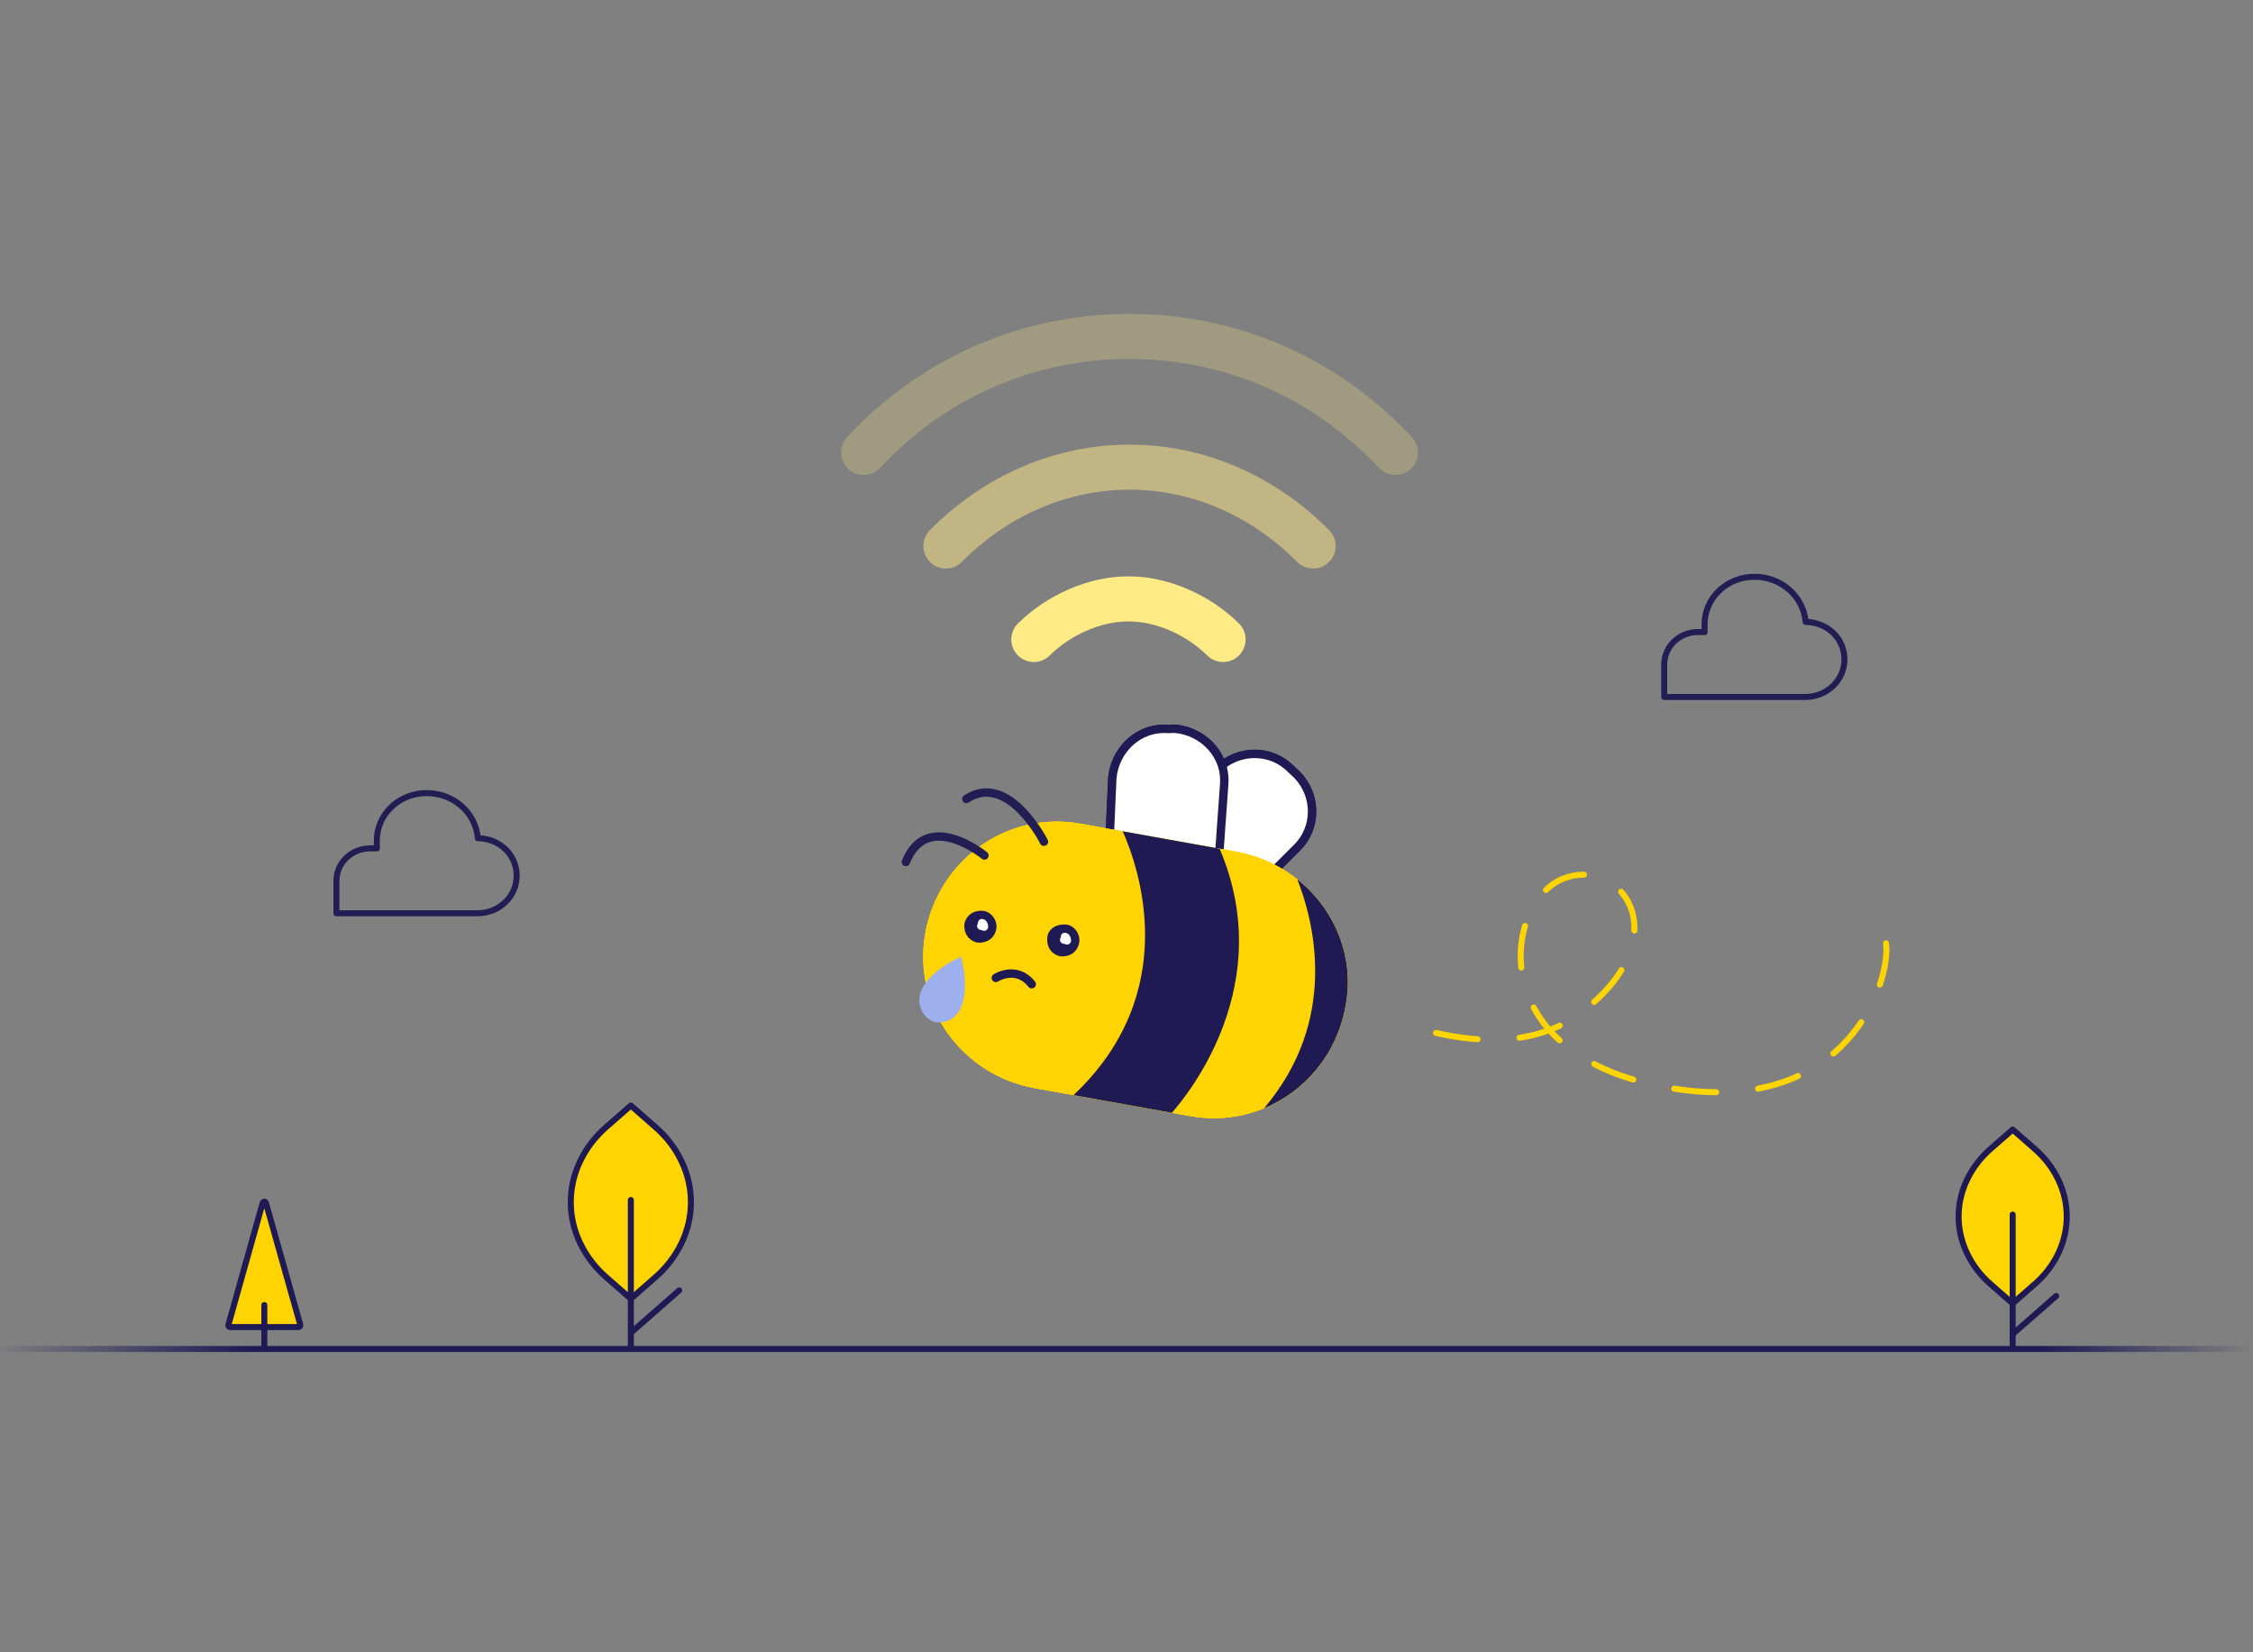 <svg width="375" height="275" viewBox="0 0 375 275" fill="none" xmlns="http://www.w3.org/2000/svg">
<rect x="0" y="0" width="375" height="275" fill="#808080" stroke="none"/>
<g clip-path="url(#clip0)">
<path d="M193.818 150.633L192.853 149.919C189.53 146.478 189.512 141.034 192.953 137.712L202.721 127.954C206.163 124.632 211.607 124.613 214.929 128.054L215.902 128.956C219.224 132.397 219.243 137.841 215.801 141.163L206.033 150.921C202.592 154.243 197.141 154.074 193.818 150.633Z" fill="white" stroke="#1F1A54" stroke-width="1.4" stroke-miterlimit="10" stroke-linecap="round"/>
<path d="M193.889 152.511L192.765 152.554C188.056 152.169 184.15 148.187 184.528 143.291L185.134 129.563C185.518 124.855 189.501 120.949 194.397 121.327L195.521 121.284C200.23 121.669 204.136 125.651 203.758 130.547L202.777 144.289C202.775 149.17 198.41 152.903 193.889 152.511Z" fill="white" stroke="#1F1A54" stroke-width="1.4" stroke-miterlimit="10" stroke-linecap="round"/>
<path d="M205.683 141.734L179.785 137.084C167.5 134.921 156.175 143.236 154.005 155.334C151.842 167.619 160.157 178.944 172.255 181.114L198.153 185.764C210.439 187.927 221.764 179.612 223.934 167.514C226.298 155.596 217.969 143.897 205.683 141.734Z" fill="#FFD400"/>
<path d="M193.818 150.634L192.853 149.919C189.53 146.478 189.512 141.034 192.953 137.712L202.721 127.954C206.163 124.632 211.607 124.614 214.929 128.055L215.902 128.957C219.224 132.398 219.243 137.842 215.801 141.164L206.033 150.921C202.592 154.244 197.141 154.075 193.818 150.634Z" fill="white" stroke="#1F1A54" stroke-width="1.4" stroke-miterlimit="10" stroke-linecap="round"/>
<path d="M193.889 152.512L192.765 152.554C188.056 152.17 184.15 148.187 184.528 143.292L185.134 129.563C185.518 124.855 189.501 120.949 194.397 121.327L195.521 121.284C200.23 121.669 204.136 125.651 203.758 130.547L202.777 144.289C202.775 149.171 198.41 152.903 193.889 152.512Z" fill="white" stroke="#1F1A54" stroke-width="1.4" stroke-miterlimit="10" stroke-linecap="round"/>
<path d="M205.683 141.734L179.786 137.084C167.5 134.921 156.175 143.236 154.005 155.334C151.843 167.619 160.157 178.944 172.256 181.114L198.154 185.764C210.439 187.927 221.764 179.612 223.934 167.514C226.298 155.596 217.969 143.897 205.683 141.734Z" fill="#FFD400"/>
<path d="M205.683 141.734L179.785 137.084C167.5 134.921 156.175 143.236 154.005 155.334C151.842 167.619 160.157 178.944 172.255 181.114L198.153 185.764C210.439 187.927 221.764 179.612 223.934 167.514C226.298 155.596 217.969 143.897 205.683 141.734Z" fill="#FFD400"/>
<path fill-rule="evenodd" clip-rule="evenodd" d="M215.93 146.345C218.672 153.311 222.935 169.693 210.395 184.452C217.269 181.615 222.527 175.36 223.934 167.514C225.551 159.361 222.164 151.311 215.93 146.345ZM195.049 185.207C197.899 181.986 212.631 163.778 202.994 141.251L186.871 138.356C189.644 144.609 196.73 165.265 178.681 182.268L195.049 185.207Z" fill="#1F1A54"/>
<path d="M165.748 162.756C165.748 162.756 169.162 160.564 171.728 163.812" stroke="#1F1A54" stroke-width="1.4" stroke-miterlimit="10" stroke-linecap="round"/>
<path d="M179.602 156.985C179.284 158.499 178 159.299 176.493 159.168C174.979 158.85 174.179 157.566 174.31 156.06C174.441 154.553 175.912 153.746 177.419 153.876C178.926 154.007 179.927 155.659 179.602 156.985Z" fill="#1F1A54"/>
<path d="M178.269 156.48C178.29 157.043 177.742 157.439 177.165 157.085C176.603 157.107 176.206 156.559 176.56 155.982C176.539 155.419 177.087 155.023 177.664 155.377C177.851 155.37 178.247 155.918 178.269 156.48Z" fill="white"/>
<path d="M165.81 154.698C165.492 156.212 164.208 157.012 162.701 156.881C161.187 156.563 160.387 155.279 160.518 153.772C160.836 152.258 162.12 151.459 163.627 151.589C164.946 151.727 166.128 153.184 165.81 154.698Z" fill="#1F1A54"/>
<path d="M164.476 154.183C164.498 154.745 163.949 155.142 163.373 154.788C162.81 154.809 162.414 154.261 162.768 153.684C162.746 153.122 163.294 152.726 163.871 153.079C164.059 153.072 164.455 153.62 164.476 154.183Z" fill="white"/>
<path d="M159.951 159.237C155.399 161.298 152.543 164.452 153.072 167.053C153.161 167.697 153.413 168.307 153.802 168.827C154.191 169.347 154.706 169.759 155.299 170.026C155.829 170.178 156.386 170.212 156.931 170.126C157.476 170.04 157.996 169.836 158.454 169.529C160.665 168.11 161.216 163.962 159.951 159.237Z" fill="#9DAFED"/>
<path d="M163.853 142.379C163.853 142.379 154.342 134.611 150.77 143.46" stroke="#221E54" stroke-width="1.4" stroke-miterlimit="10" stroke-linecap="round"/>
<path d="M173.759 140.087C173.759 140.087 167.853 128.382 160.845 132.969" stroke="#221E54" stroke-width="1.4" stroke-miterlimit="10" stroke-linecap="round"/>
<path d="M-12 224.517H387.001" stroke="url(#paint0_linear)"/>
<path d="M335 216.943L331.392 213.794C329.695 212.325 328.34 210.559 327.406 208.602C326.479 206.669 326 204.581 326 202.471C326 200.361 326.479 198.274 327.406 196.341C328.34 194.384 329.695 192.618 331.392 191.149L335 188L338.595 191.149C340.3 192.614 341.66 194.381 342.594 196.341C343.521 198.274 344 200.361 344 202.471C344 204.581 343.521 206.669 342.594 208.602C341.66 210.562 340.3 212.328 338.595 213.794L335 216.943Z" fill="#FFD400"/>
<path d="M335 202.15V224M335 222.04L342.242 215.695M335 216.943L331.392 213.794C329.695 212.325 328.34 210.559 327.406 208.602C326.479 206.669 326 204.581 326 202.471C326 200.361 326.479 198.274 327.406 196.341C328.34 194.384 329.695 192.618 331.392 191.149L335 188L338.595 191.149C340.3 192.614 341.66 194.381 342.594 196.341C343.521 198.274 344 200.361 344 202.471C344 204.581 343.521 206.669 342.594 208.602C341.66 210.562 340.3 212.328 338.595 213.794L335 216.943Z" stroke="#1F1A54" stroke-linecap="round" stroke-linejoin="round"/>
<path d="M105 216.158L100.991 212.66C99.106 211.027 97.6 209.065 96.562 206.891C95.532 204.743 95 202.424 95 200.079C95 197.735 95.532 195.415 96.562 193.267C97.6 191.093 99.106 189.131 100.991 187.498L105 184L108.994 187.498C110.888 189.127 112.4 191.09 113.437 193.267C114.468 195.415 115 197.735 115 200.079C115 202.424 114.468 204.743 113.437 206.891C112.4 209.069 110.888 211.031 108.994 212.66L105 216.158Z" fill="#FFD400"/>
<path d="M105 199.723V224M105 221.822L113.047 214.772M105 216.158L100.991 212.66C99.106 211.027 97.6 209.065 96.562 206.891C95.532 204.743 95 202.424 95 200.079C95 197.735 95.532 195.415 96.562 193.267C97.6 191.093 99.106 189.131 100.991 187.498L105 184L108.994 187.498C110.888 189.127 112.4 191.09 113.437 193.267C114.468 195.415 115 197.735 115 200.079C115 202.424 114.468 204.743 113.437 206.891C112.4 209.069 110.888 211.031 108.994 212.66L105 216.158Z" stroke="#1F1A54" stroke-linecap="round" stroke-linejoin="round"/>
<path d="M43.995 217.209V224V217.209ZM43.712 200.227L38.01 220.517C37.998 220.558 37.997 220.601 38.006 220.643C38.014 220.685 38.033 220.725 38.06 220.759C38.088 220.793 38.123 220.82 38.163 220.839C38.204 220.858 38.248 220.868 38.293 220.868H49.718C49.762 220.867 49.805 220.855 49.844 220.836C49.883 220.816 49.917 220.788 49.943 220.755C49.969 220.721 49.987 220.682 49.995 220.641C50.003 220.6 50.001 220.557 49.99 220.517L44.277 200.269C44.277 200.197 44.248 200.129 44.195 200.079C44.142 200.028 44.07 200 43.995 200C43.919 200 43.847 200.028 43.794 200.079C43.741 200.129 43.712 200.197 43.712 200.269V200.227Z" fill="#FFD400" stroke="#1F1A54" stroke-linecap="round" stroke-linejoin="round"/>
<path d="M300.538 103.515C300.362 101.454 299.392 99.538 297.828 98.166C296.24 96.765 294.185 95.994 292.057 96.001C290.96 95.984 289.872 96.184 288.854 96.588C287.846 96.975 286.926 97.558 286.149 98.301C285.371 99.045 284.751 99.934 284.324 100.917C283.912 101.894 283.705 102.944 283.717 104.003V105.204H282.419C281.003 105.242 279.653 105.805 278.637 106.783C277.635 107.736 277.048 109.039 277 110.414V116H300.481C302.201 116.005 303.856 115.349 305.096 114.17C305.698 113.596 306.177 112.907 306.504 112.145C306.831 111.383 307 110.564 307 109.736C307 108.909 306.831 108.089 306.504 107.327C306.177 106.565 305.698 105.877 305.096 105.302C303.863 104.152 302.232 103.512 300.538 103.515V103.515Z" stroke="#221E54" stroke-linecap="round" stroke-linejoin="round"/>
<path d="M79.538 139.515C79.362 137.454 78.392 135.538 76.828 134.166C75.24 132.765 73.184 131.994 71.057 132.001C69.96 131.984 68.871 132.184 67.854 132.588C66.846 132.975 65.927 133.558 65.149 134.301C64.371 135.045 63.751 135.934 63.324 136.917C62.912 137.894 62.705 138.944 62.717 140.003V141.204H61.419C60.003 141.242 58.653 141.805 57.637 142.783C56.635 143.736 56.048 145.039 56 146.414V152H79.481C81.201 152.005 82.856 151.349 84.096 150.17C84.698 149.596 85.177 148.907 85.504 148.145C85.831 147.383 86 146.564 86 145.736C86 144.909 85.831 144.089 85.504 143.327C85.177 142.565 84.698 141.877 84.096 141.302C82.863 140.152 81.232 139.512 79.538 139.515V139.515Z" stroke="#221E54" stroke-linecap="round" stroke-linejoin="round"/>
<path d="M234.993 72.748C222.669 59.525 205.98 52.242 187.999 52.242C170.02 52.242 153.331 59.525 141.007 72.748C139.595 74.263 139.678 76.636 141.193 78.048C142.708 79.46 145.081 79.377 146.493 77.861C157.383 66.177 172.124 59.742 188.001 59.742C203.876 59.742 218.617 66.177 229.507 77.861C230.245 78.654 231.247 79.055 232.251 79.055C233.166 79.055 234.084 78.721 234.807 78.048C236.322 76.636 236.405 74.263 234.993 72.748Z" fill="#FFEB86" fill-opacity="0.25"/>
<path d="M221.224 88.234C212.114 79.055 200.314 74 187.999 74.001C175.682 74.001 163.882 79.056 154.775 88.234C153.316 89.704 153.326 92.079 154.796 93.537C156.266 94.996 158.64 94.987 160.099 93.517C167.787 85.768 177.696 81.501 187.999 81.501C198.3 81.5 208.209 85.768 215.9 93.517C216.633 94.256 217.597 94.626 218.562 94.626C219.517 94.626 220.472 94.263 221.204 93.537C222.674 92.078 222.683 89.704 221.224 88.234Z" fill="#FFEB86" fill-opacity="0.5"/>
<path d="M206.216 103.766C201.337 98.932 194.344 95.93 187.965 95.93C187.964 95.93 187.963 95.93 187.962 95.93H187.692C187.69 95.93 187.69 95.93 187.689 95.93C181.309 95.93 174.316 98.932 169.437 103.766C167.966 105.223 167.955 107.598 169.413 109.069C170.146 109.809 171.111 110.18 172.077 110.18C173.03 110.18 173.985 109.818 174.716 109.094C178.189 105.653 183.281 103.43 187.689 103.43C187.69 103.43 187.69 103.43 187.691 103.43H187.962C187.963 103.43 187.963 103.43 187.964 103.43C192.372 103.43 197.464 105.653 200.937 109.094C202.408 110.551 204.783 110.541 206.24 109.069C207.698 107.598 207.687 105.223 206.216 103.766Z" fill="#FFEB86"/>
<path d="M313.914 157.001C314.821 162.932 307.714 185.916 278.303 181.138C246.503 175.971 250.326 150.298 260.05 146.296C269.775 142.294 279.611 155.849 263.423 168.354C255.491 174.492 244.801 173.746 235.635 171.031" stroke="#FED401" stroke-linecap="round" stroke-dasharray="7 7"/>
</g>
<defs>
<linearGradient id="paint0_linear" x1="375" y1="225.002" x2="-1.5" y2="225" gradientUnits="userSpaceOnUse">
<stop stop-color="#1F1A54" stop-opacity="0"/>
<stop offset="0.094" stop-color="#1F1A54"/>
<stop offset="0.5" stop-color="#1F1A54"/>
<stop offset="0.885" stop-color="#1F1A54"/>
<stop offset="1" stop-color="#1F1A54" stop-opacity="0"/>
</linearGradient>
<clipPath id="clip0">
<rect width="375" height="275" fill="white"/>
</clipPath>
</defs>
</svg>
